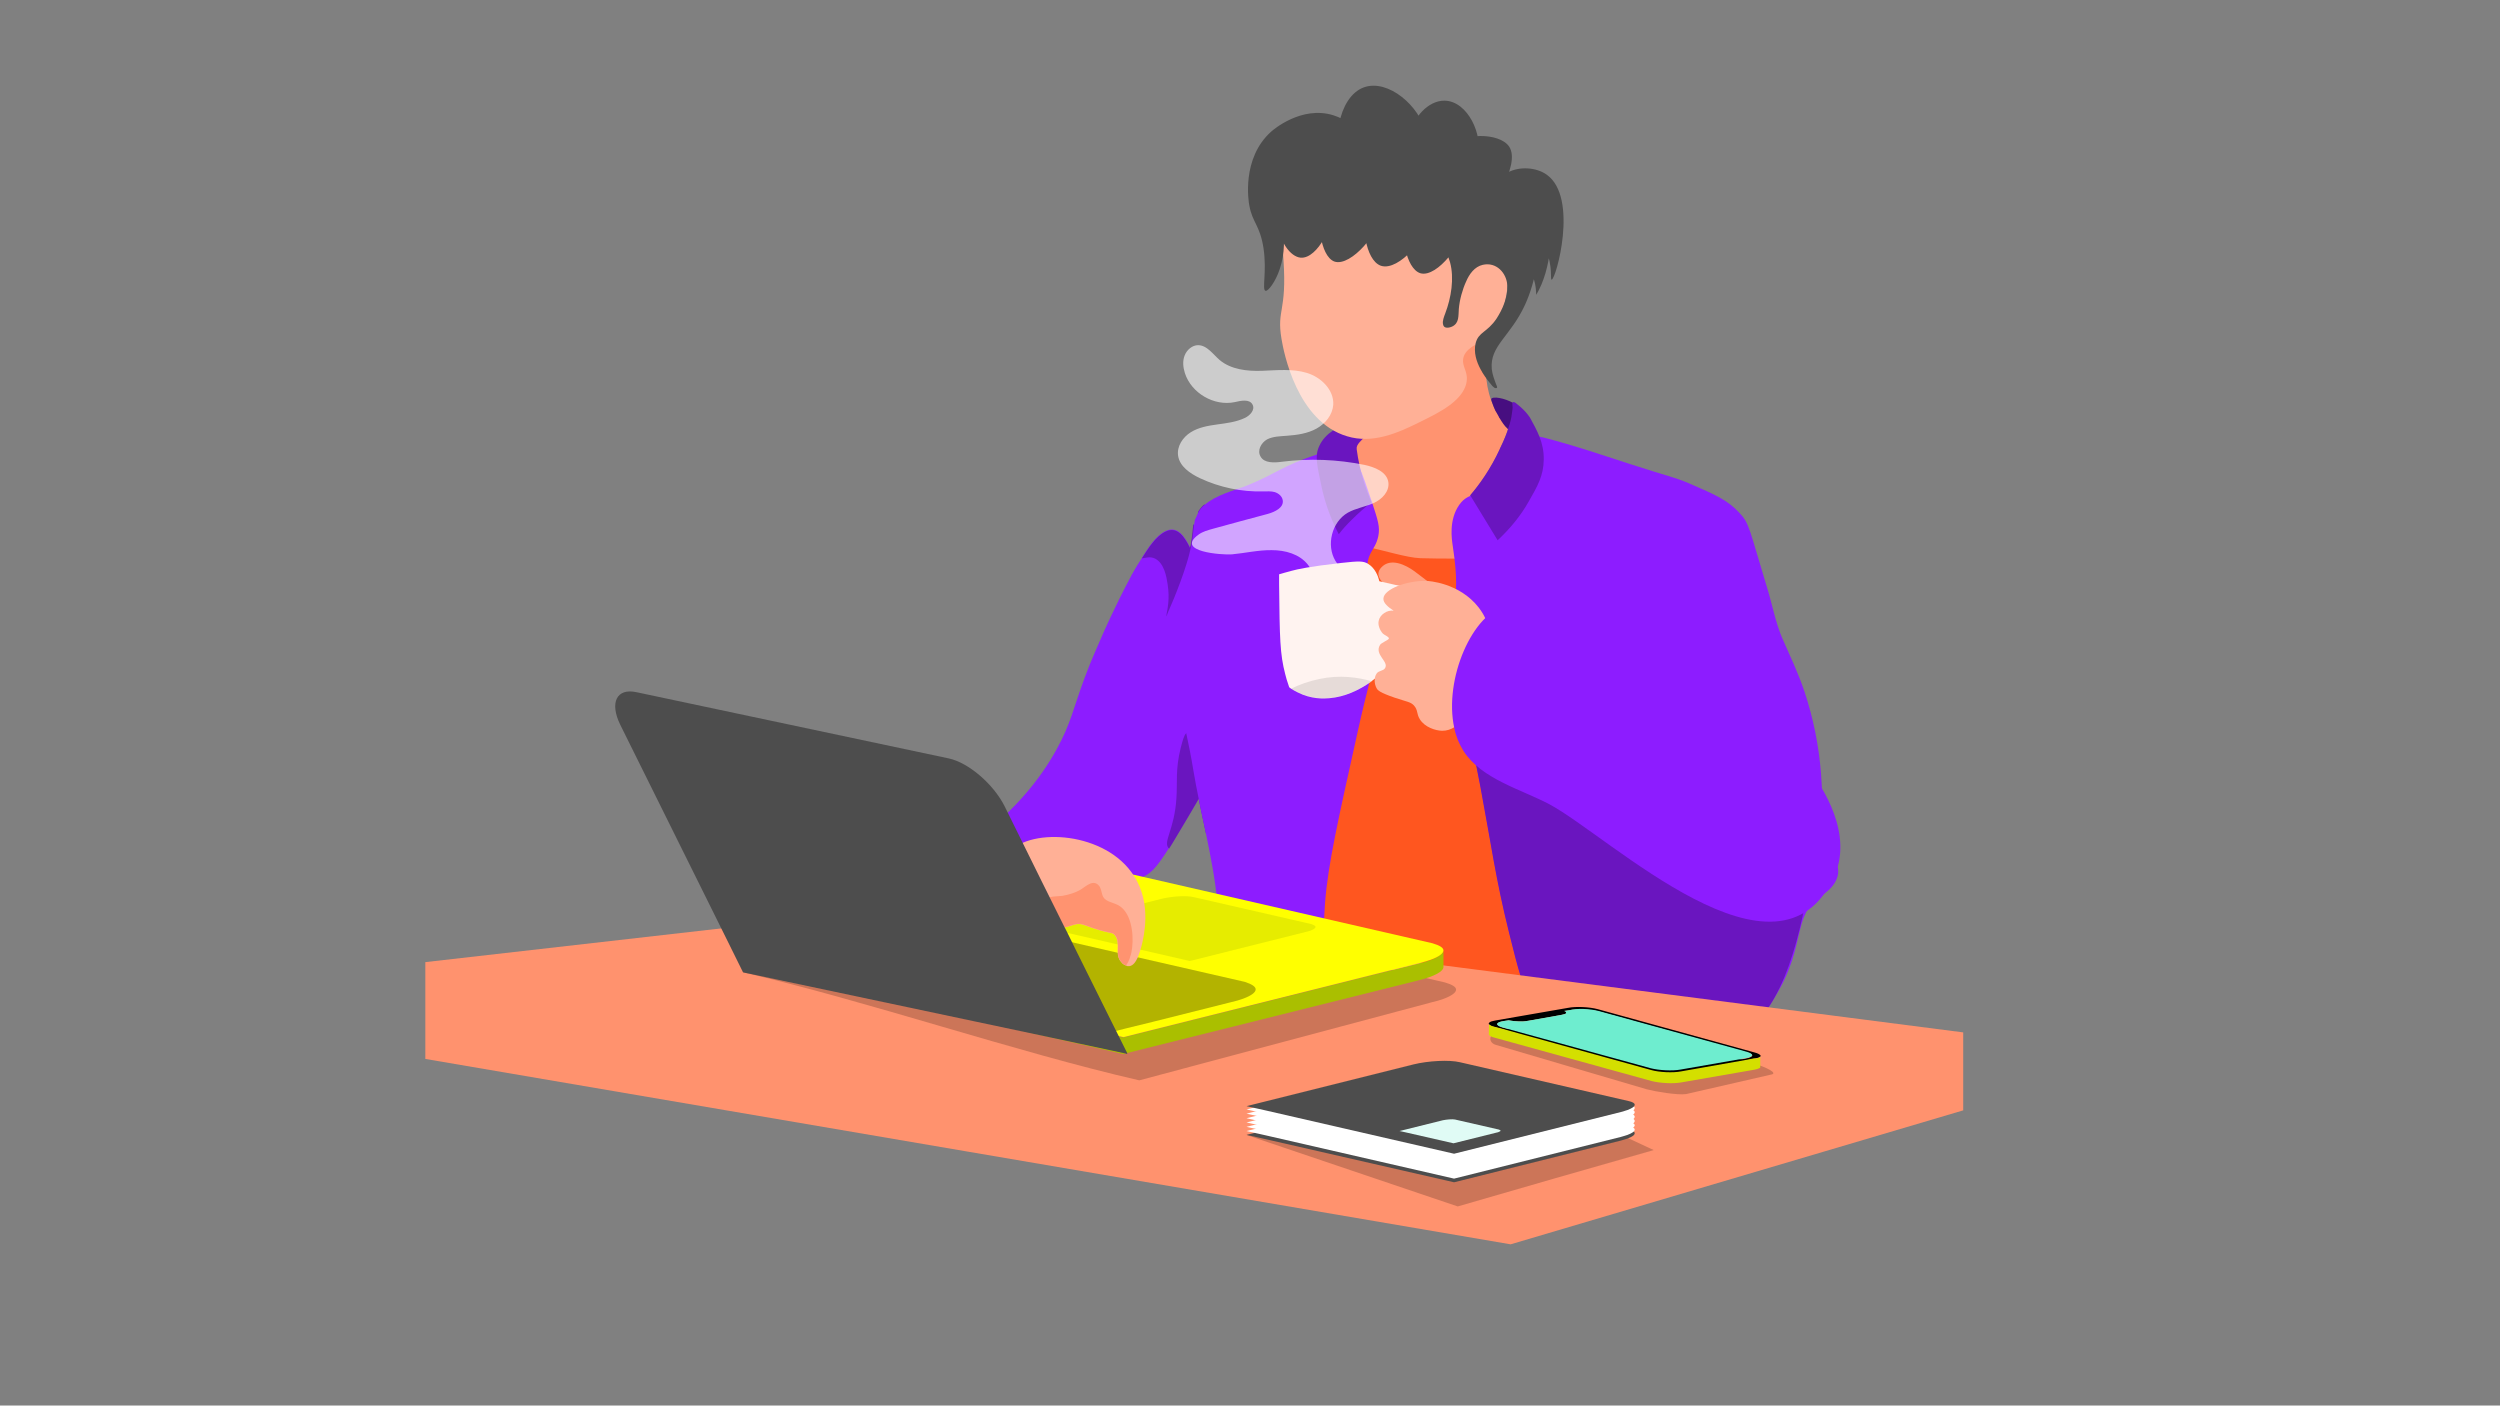 <?xml version="1.0" encoding="utf-8"?>
<!-- Generator: Adobe Illustrator 22.0.1, SVG Export Plug-In . SVG Version: 6.00 Build 0)  -->
<svg version="1.1" id="Camada_1" xmlns="http://www.w3.org/2000/svg" xmlns:xlink="http://www.w3.org/1999/xlink" x="0px" y="0px"
	 viewBox="0 0 1366 768" style="enable-background:new 0 0 1366 768;" xml:space="preserve">
<rect x="0" y="0" width="1366" height="768" fill="#808080" stroke="none"/>
<style type="text/css">
	.st0{display:none;fill:#269DC6;}
	.st1{display:none;fill:#29ABE2;}
	.st2{fill:#FF9370;}
	.st3{fill:#FF561F;}
	.st4{fill:#8D1CFF;}
	.st5{fill:#470E80;}
	.st6{fill:#6A15BF;}
	.st7{fill:#8C1AFF;}
	.st8{fill:#FFB096;}
	.st9{fill:#4D4D4D;}
	.st10{opacity:0.6;fill:#FFFFFF;enable-background:new    ;}
	.st11{fill:#FF9F80;}
	.st12{fill:#FFF3F0;}
	.st13{opacity:0.1;enable-background:new    ;}
	.st14{fill:#FF926E;}
	.st15{opacity:0.2;enable-background:new    ;}
	.st16{fill:#AABF00;}
	.st17{fill:#FFFF00;}
	.st18{opacity:0.3;enable-background:new    ;}
	.st19{opacity:0.3;fill:#AABF00;enable-background:new    ;}
	.st20{fill:none;}
	.st21{fill:#FFFFFF;}
	.st22{fill:#E0FBF5;}
	.st23{opacity:0.2;}
	.st24{fill:#6EEDCF;}
	.st25{display:none;}
	.st26{display:inline;fill:#FFFFFF;}
	.st27{display:inline;}
	.st28{fill:#D4DF00;}
</style>
<g id="ENFEITES">
	<polygon class="st0" points="1345.8,501.5 683,372.7 683,-75.9 1345.8,52.9 	"/>
	<polygon class="st1" points="20.2,503.4 683,374.6 683,-73.9 20.2,54.9 	"/>
</g>
<g id="PESCOÇO">
	<path class="st2" d="M837.9,316.1c-9,7.9-15.6,4.3-60.8,6.5c-38.6,1.9-49.2,5.1-53.7-1.9c-6.1-9.1,11-19.5,15.3-51.4
		c1.9-13.9,1.9-34.4,0.7-47.5c-0.4-4.5-1.4-17.4,4.2-31.8c0.4-1.1,0.9-2.3,1.4-3.4c10.7-19.6,47.3-28.6,61.4-15.9
		c11.3,10.1,0.9,27.4,8.4,48.1c1.1,3,2.6,6.1,4.6,9.2c1,1.4,1.9,2.8,2.8,4c0.6,0.7,1.2,1.4,1.9,2.2c-1.4,4.3-3.2,8.2-4.6,11.3v0.1
		c-5.1,11.2-11.3,19.6-16.2,25.3c5,8.1,10,16.4,15,24.6c14.1-13.1,23-28.9,25.3-44.2c0.6,1,1.3,2,1.9,3.3
		C855.5,273.3,853.5,302.5,837.9,316.1z"/>
</g>
<g id="roupa">
	<g id="Camada_9">
		<g>
			<path class="st3" d="M715.6,499.3c5.8,28.2,91.2,82.7,138.5,58.9c62.4-31.5,65.6-201.4-9.5-243.5c-20.7-11.6-45.6-8.9-68.5-9.7
				c-15.3-0.6-47.3-15.7-59.1-3.3c-11,11.3,12.1,35.2,10.4,85.3C726.7,408.4,726.2,423.2,715.6,499.3z"/>
		</g>
	</g>
	<g id="Camada_7">
		<path class="st4" d="M1004.1,478.6c-1.7,6.5-7.4,9.7-10,11.6c-14.3,10-7.8,26.4-22.8,52.1c-5.5,9.4-13.3,22.5-26.7,25.9
			c-9.7,2.4-16.4-3.5-27.7-5.3c-49.7-7.8-67-3.2-80.4-17.8c-4-4.3-6.7-14.9-11.8-35.4c-7.3-29.4-9.5-46.9-15.7-80
			c-3.8-19.9-4.5-21.2-6.1-29.3c-0.4-2.7-1.1-5.9-2-11c-12-70.3-1.4-53.7-7.1-91c-0.6-3.9-2.2-14.3,3.5-22.5
			c5.5-7.9,12.4-4.2,20.1-11.8c9.5-9.6,3.9-20.5,11.7-25.6c3-1.9,6.6-2,29.8,4.9c13.3,4,19.3,6.2,31.9,10.2
			c22.2,7.2,23.6,6.9,32.3,10.6c13.7,5.9,20.8,9,27.1,15.8c5.8,5.9,5.6,9.2,15.3,41c2.9,9.2,4.6,19.2,8.5,28.1
			c4.2,9.6,8.7,18.9,12,28.9c4.8,14.4,7.8,29.4,9,44.5c0.6,7.2,0.4,14.3,2,21.2c1.9,7.5,4.5,15,5.8,22.8
			C1003.7,472.4,1005,475.3,1004.1,478.6z"/>
		<path class="st5" d="M835.6,231.1c0.9,3.5-1.9,5.3-5.1,5.5c-5.8,0.3-8.5-3.8-11.1-8.1c-0.1-0.1-0.4-0.4-0.6-1.1
			c-1-1.7-1.4-2.6-1.7-2.9c-0.7-1.4-1.1-2.6-1.9-4.8c-0.4-1-0.4-1.4-0.4-1.7c0.7-1.6,7.3-0.6,12.4,2.4c1,0.4,1.6,1.1,2,1.4
			C831.1,224.1,834.9,227.7,835.6,231.1z"/>
		<path class="st6" d="M843.5,251.2c-0.1,8.8-3.5,14.6-8.2,22.8c-4.2,7.5-10,14.7-17,21.2c-5-8.1-10-16.4-15-24.6
			c5-5.8,11.1-14.3,16.2-25.3v-0.1c2.7-5.3,4.2-9.6,4.6-11.1c0,0,0-0.1,0.1-0.3c0.9-2.6,1.6-5.1,1.9-7.8c0.1-1.1,0.4-2.2,0.4-3.3
			c0-0.6-0.4-2.6,0.1-2.9c0.6-0.4,1.7,0.4,2.2,0.9c5.2,4,7.3,7.7,7.3,7.7C839.8,235.2,843.7,241.9,843.5,251.2z"/>
	</g>
	<g id="Camada_11">
		<path class="st4" d="M675.3,431.7c-3.5,3-5.8,2.4-11,3.8c0,0,4.9-17.3,3-18c-1-0.4-3.8,3.9-8.5,12.1c-1.2,2-2.6,4.2-4,6.8
			c-1.9,3.2-3.9,6.6-6.1,10.4c-4.2,6.9-7.3,12.4-10.1,16.8c-7.1,11.1-10.4,14.6-15.8,16c-6.3,1.9-7.5-1.3-19.6-1.1
			c-13.9,0.3-21.4,4.3-28.3,5.9c-10.2,2.3-26.3,0.6-50.7-19.2c29.2-19.5,44.5-40.1,53.1-55.7c7.9-14.3,9-22.1,15.4-39.3
			c3.5-9.5,6.6-16,10-24c0,0,6.5-14.9,15.2-31.2c0.4-1,1.1-1.9,1.6-2.9c0.9-1.6,2-3.5,4.5-7.3c0-0.1,0.1-0.1,0.1-0.3
			c3.2-4.9,7.2-11.6,12.7-14.3c6.7-3.3,10.7,3.4,13.4,8.9c0.6,1.2,1.1,2.3,1.4,3.3c1.7,3.6,3.3,7.4,4.9,11.1c0.4,0.7,0.6,1.4,1,2.3
			c1.6,3.8,3.2,7.7,4.6,11.6c6.5,16.6,11.7,33.5,15,50.8C677.5,378.4,686,422.6,675.3,431.7z"/>
		<path class="st6" d="M660.6,305.5c-1.1,2.9-2.4,5.8-3.9,8.4c-6.1,11.2-14.4,20.4-17.8,22.5c-0.6,0.4-1,0.4-1.2,0.4
			c-0.3-0.1-0.3-0.4-0.3-1.2l0,0c0.4-2.4,1.9-8.1,0.6-16.3c-0.6-4.2-1.9-11.6-6.9-14.1c-2.8-1.3-4.9-0.4-7.1-0.1
			c0-0.1,0.1-0.1,0.1-0.3c3.2-4.9,7.2-11.6,12.7-14.3c6.7-3.3,10.7,3.4,13.4,8.9c0.1-0.4,0.1-0.7,0.3-1.1c1.1-5.8,1.1-9.2,1.6-12
			c0.4,0.9,0.9,1.6,1.2,2.4c0.1-0.4,0.1-0.7,0.3-1.1c0.6-3.4,0.9-5.9,1.1-8.1c0.9-1.4,2-2.8,3.4-3.9c1.1,1.2,2,2.4,2.8,3.8
			C665.3,287,664.2,296.5,660.6,305.5z"/>
		<path class="st6" d="M659,455.7c-1.3-6.5-2.8-12.7-4-19.2c-1.9,3.2-3.9,6.6-6.1,10.4c-4.2,6.9-7.3,12.4-10.1,16.8
			c-3.8-3.5,2.9-9.8,4-27.6c0.6-9-0.6-15.6,2.3-27.3c1.1-4.2,1.9-7.2,3-8.1c0.3-0.3,0.4-0.4,0.7-0.4c3.8-0.4,7.9,16.8,10,29.4
			c0.3,1.7,0.4,3.2,0.7,4.6C661.4,446.3,660.3,452.5,659,455.7z"/>
	</g>
	<g id="Camada_10">
		<path class="st4" d="M750,363.3c-1.7,11.7-2.3,10.1-8.2,36.7c-10.7,48.2-16.2,72.3-17.8,93.4c-1.3,18.3,0.1,25.1-5.9,30.8
			c-10.2,9.4-32.9,7.1-44.2-4.9c-7.2-7.7-7.9-17.3-8.7-25.9c-1.2-12.7-3.6-25.1-6.2-37.6c-1.3-6.5-2.8-12.7-4-19.2
			c-1.1-5.1-2-10.4-2.9-15.4c-1.2-7.5-2.6-14.3-3.9-20.4c-5.9-28.7-11.4-42.7-12-53.6c-0.3-4,0.3-7.7,1.6-11.6l0,0
			c0.4-1,0.7-1.9,1.2-2.9c2.4-5.2,9.5-22.8,11.6-33.2c0.1-0.4,0.1-0.7,0.3-1.1c1.1-5.8,1.1-9.2,1.6-12c0.1-0.9,0.3-1.6,0.4-2.3
			c0.1-0.3,0.1-0.4,0.3-0.7c0,0,0.6-1.4,1.3-2.8c0.1-0.3,0.4-0.6,0.4-0.9c0.9-1.4,2-2.8,3.4-3.9c6.1-5.3,15.9-7.8,22.8-10.4
			c17.4-7.1,18.3-10.4,39.7-17.5c9-2.9,11.7-3,13-2.8c0,0,0.4,0.1,0.6,0.1c6.3,1.9,9.8,12.9,15.2,29c3.4,10.4,4.5,13.7,3.5,18.8
			c-1,4.5-2.4,5.8-4.3,9.5c-5.3,10.7,3.8,16.8,3.5,38.4C751.9,349.7,750.3,360.8,750,363.3z"/>
	</g>
	<g id="Camada_20">
	</g>
	<path class="st6" d="M720.8,243.8c-2.6,5.6-1,11,1.2,21.7c1.3,6.3,3.9,15.7,9.5,26.4c2-2.6,4.3-5.2,7.1-7.9
		c3.8-3.8,7.4-6.9,10.8-9.6c-3-6.9-6.5-16.8-8.1-28.9c0-0.1,0-0.1,0-0.1c-0.4-2.7,2.7-4.6,5.3-7.8c0.6-0.7,5-5.9,3.5-8.2
		c-0.6-1.1-2.3-1.1-3.9-1.2c-3.8-0.1-6.7,1.2-7.5,1.6C731.2,233.2,724.1,236.5,720.8,243.8z"/>
</g>
<g id="CABEÇA">
	<path class="st7" d="M852.2,74.2"/>
	<g>
		<path class="st8" d="M703.9,105.2c-6.2,10.4-3.6,20.2-2.6,37c1.9,28.4-3.8,26.7-1.1,42.9c1.2,7.4,8.5,45.2,35.9,53.3
			c13.9,4.2,27.5-1.7,39.7-7.8c9.2-4.6,26.1-12.1,25.7-24.4c-0.3-4.6-3.3-7.3-1.6-11.7c2-5.3,9.8-7.3,13.7-11.1
			c8.5-8.2,19.5-47.3-4.3-41.3c-7.1,1.9-11.6,9.8-10.8,16.8c-1.7-4.3,1.2-9.8,2-14.4c7.7-45.2-42.8-74.9-81.7-52.8
			C714.6,94.1,708.4,97.9,703.9,105.2z"/>
		<path class="st9" d="M698,121c1,11.2,7.1,19.3,12.7,19.8c9.5,0.7,18.9-19.7,15.2-23.8c-0.6-0.7-1.7-1.1-2.6-0.7
			c-4,1.9-2.3,23.6,5.8,26.6c9.2,3.2,26-17.6,22.8-23.2c-0.7-1.3-2.8-2-4-1.4c-4.3,2.2-2.2,23.8,6.6,26.9
			c10,3.4,26.6-17.3,23.6-22.5c-1.1-1.9-5.5-2.4-7.8-0.7c-5.8,4.2-2.3,24.8,5.8,27.3c9.4,2.7,24.3-18.3,21.4-22.5
			c-0.9-1.2-3.6-1.4-5.5-0.4c-5,3.2-1,12.7,0.3,16.9c2.4,8.8,0.6,19.5-2.6,27.9c-0.7,1.9-1.7,4.2-1.2,6.1c0.4,2.4,3.3,1.9,5,1.1
			c3.9-1.9,3.3-5.9,3.6-9.6c0.4-4.9,2-10.7,4-15c1.7-4,4.6-8.1,9.1-9.1c7.4-1.7,13.1,4.5,13.4,11.4c0.3,6.3-2.6,12.9-5.9,18
			c-5.2,7.7-9.8,7.2-11.4,13.4c-1.2,4.9,0.4,10.1,2.7,14.3c1.4,2.7,3.2,5.2,5.1,7.5c0.6,0.7,2,2.8,3.2,2.8c1.4,0,0.4-1.4,0.1-2.3
			c-1-2.7-2-5.3-2.3-8.2c-1.1-12.7,10.1-17.6,18.1-34.9c6.2-13.4,8.2-29.6,5.5-30.8c-2.2-0.9-5.2,3.3-5.6,5
			c-0.9,3.6,1.9,5.6,3.5,8.2c2,3.6,2.7,7.9,2.8,12c4.3-7.2,6.5-15.9,7.5-24.2c0.7-5.3,4.3-21.2-2.7-24.1c-3.2-1.3-6.8,1.7-7.4,5
			c-1.1,6.3,5.3,12.4,7.7,18c4.2,10.1,2.4,17,3.3,17c2.3,0.1,14.9-44.8-2.6-57.3c-5.8-4.2-15-4.6-21.1-1.4
			c-10.2,5.2-13.4,20.7-12.4,21.1c1.3,0.6,19.7-24.8,12.9-35.1c-5.5-8.1-26.6-7.1-29.4-0.7c-1.9,4.2,4,12.4,7.8,12
			c2.8-0.4,4.2-5.3,4.3-6.2c3.2-11.1-5.2-30-18-30.2c-9.1-0.1-17.3,9.5-18.8,18.5c-1.3,8.2,2.8,17.3,5.1,17c2.4-0.1,5.1-10,3.3-18.1
			c-3-14.3-20.4-29.4-33.6-24.7c-14.7,5.2-18.1,33.5-9.6,40.3c4.2,3.3,12,2.7,14-0.7c2.9-5.2-7.2-19.9-21.1-24.3
			c-17.5-5.5-33.1,8.1-33.9,8.8c-16.6,14.7-12.4,38.8-12.1,40.3c1.7,9.7,5.8,10.7,7.8,23.6c1.9,13.1-1,22.7,1.1,23.2
			c1.4,0.4,5.5-5,7.8-12c5.8-17.2-1.3-35.4-2.2-35.1C697,111.2,697,113.2,698,121z"/>
	</g>
</g>
<g id="FUMAÇA">
	<path class="st4" d="M585,241.8"/>
	<path class="st10" d="M724,322.1c-0.7-0.4-1.3-1-1.9-1.6c-3.2-3.5-4.6-8.4-7.5-12c-4.6-5.8-12.4-7.9-19.7-7.9
		c-7.3-0.1-14.4,1.6-21.8,2.3c-5.3,0.4-31.3-1.4-18.2-10.8c2.3-1.7,5.1-2.4,7.9-3.2c10-2.7,19.9-5.5,29.9-8.1
		c3.9-1.1,8.8-3.4,8.2-7.4c-0.3-2.2-2.2-3.8-4.3-4.5c-2-0.6-4.3-0.4-6.6-0.4c-11.8,0.3-23.6-2.2-34.3-7.2c-5.5-2.6-11.2-6.5-12-12.4
		c-0.7-5.1,2.6-10,6.9-12.7c4.3-2.7,9.5-3.6,14.6-4.3c5.1-0.7,10.2-1.3,14.9-3.5c2.9-1.3,5.8-4.5,4.3-7.3c-1.6-3.2-6.3-2.2-9.7-1.4
		c-11.3,2.4-23.8-4.9-27.3-15.9c-1-3.2-1.3-6.6-0.1-9.6c1.2-3.1,4.2-5.6,7.3-5.6c4.9,0,8.1,4.9,11.8,8.1c6.2,5.2,15,6.2,23.2,5.9
		s16.6-1.2,24.3,1.1c7.8,2.3,15,9.2,14.6,17.4c-0.4,5.6-4.3,10.4-9.2,13.1s-10.6,3.5-16.2,3.9c-3.6,0.3-7.5,0.3-10.8,2
		c-3.3,1.9-5.5,6.1-3.5,9.4c2,3.6,7.4,3.4,11.6,2.8c15-1.9,30.3-1.3,45.1,1.7c5.6,1.2,12.3,3.8,13.1,9.5c0.7,5-3.5,9.4-8.1,11.4
		c-4.5,2-9.7,2.8-14,5.2c-8.8,5-12,17.8-6.8,26.4c1.6,2.6,3.6,4.8,5,7.3c1.3,2.6,1.9,6.1,0.1,8.4C732.3,325.1,727.4,324.4,724,322.1
		z"/>
</g>
<g id="POLGAR">
	<path class="st11" d="M778,341.6c-5.1-1.4-6.3-7.8-8.9-11.7c-3.4-5.5-21.2-12.4-14.4-19.8c5.1-5.6,13.4-1.4,18.1,2
		c12.6,9.5,21.5,16.2,19.6,22.4C790.8,339.4,783.3,343.2,778,341.6z"/>
</g>
<g id="CANECA">
	<path class="st12" d="M777.9,331.3c-4.3,16.2-14.4,30.8-28.1,40.6c-0.1,0.1-0.4,0.3-0.4,0.4c-6.8,4.9-14.7,8.5-23,9.2
		c-3,0.3-10,0.6-17.4-3.2c-1.3-0.6-2.4-1.3-3.4-1.9c-0.4-0.3-0.9-0.6-1.2-0.9c-1.1-3.3-1.9-5.8-2.2-7.3c-2.8-10.8-3-19.2-3.3-48.9
		c0-1.3,0-4.2,0-5.5c1.6-0.4,3.9-1.2,6.8-1.9c3.3-0.9,9.4-2.3,27.1-4.3c9.8-1.1,12-1.1,14.6,0.4c4,2.4,5.6,6.8,6.3,9.6
		c6.6,1.6,11.8,2.7,15.6,3.3c4.2,0.6,7.2,1,8.7,3.3C779.4,326.4,778.4,329.3,777.9,331.3z"/>
	<path class="st13" d="M749.4,372.2c-6.8,4.9-14.7,8.5-23,9.2c-3,0.3-10,0.6-17.4-3.2c-1.3-0.6-2.4-1.3-3.4-1.9
		c4-2.2,10-4.2,15.3-5.3C732.1,368.6,742,370.1,749.4,372.2z"/>
</g>
<g id="BRACO_x5F_ESQ">
	<path class="st8" d="M761.5,333.7c-2.9-1.9-5.8-4.2-5.6-6.7c0.3-5.2,12.9-9.8,23.4-9.6c1,0,18.1,0.9,28.7,14.6
		c15,19.5,1.4,45.8-0.4,49.2c-2.3,4.5-9.5,18.3-19.7,18.1c-3.5-0.1-9.4-1.9-12.1-6.3c-1.9-3-0.9-4.9-3.2-7.5
		c-1.9-2-3.4-1.9-10.6-4.3c-8.1-2.8-9.2-4-9.8-5.1c-1.3-2.3-1.6-5.8,0-8.1c1.1-1.6,3.6-1.4,4.5-2.8c2.6-3.6-6.1-7.5-2.6-12.9
		c0.7-1.1,4.6-2.6,4.8-3.4c0.1-1-2.7-2-3.3-2.7c-1.6-1.7-2.8-4.6-2.3-6.9C753.9,335.8,758.1,333.1,761.5,333.7z"/>
	<path class="st6" d="M988.2,483.5c-4.8,28.9-15.9,77.5-43.6,83.8c-6.3,1.4-8.2-0.4-27.9-4.6c-50.8-10.7-67.4-3.5-80.4-17.8
		c-4-4.3-6.7-14.9-11.8-35.4c-7.3-29.4-9.5-46.9-15.7-80c-3.8-19.9-4.5-21.2-6.1-29.3c7.4,6.3,18.3,12.1,34.7,20.9
		c17.4,9.4,27.7,12,39,24.8c8.4,9.6,6.2,12.3,14.3,20.1c9.7,9.5,16.8,9.4,41.3,18.9c24.4,9.5,30.8,15,38.1,15.6
		c1.4,0.1,3.5,0.7,5.6-0.3c10.1-4.8,4.3-34.2,6.7-34.5C983.1,465.8,984.8,469.7,988.2,483.5z"/>
	<path class="st4" d="M1003.5,475.6c-0.4,1-0.7,1.9-1.1,2.8c-30.4,68.1-122.9-21.4-155.9-39c-15.3-8.1-37-13.7-46.8-29
		c-2.4-3.8-4.2-8.1-5.1-12.7c-5.8-26.6,10.1-63.2,28.7-66.7c7.2-1.3,12.4,2.7,24.1,10.2c1.9,1.1,28.6,15.6,82.3,44.4
		c42.9,23.1,48.1,21.5,58.2,34.2C992.4,425.3,1011.9,451.3,1003.5,475.6z"/>
</g>
<g id="PLANTAS">
	<g id="MESA">
		<g>
			<path class="st14" d="M1072.7,564.1v42.6c-82.5,24.4-164.8,48.8-247.3,73.2c-197.7-33.8-395.5-67.5-593-101.3v-52.9l287.8-32.8
				L1072.7,564.1z"/>
		</g>
	</g>
	<g id="objs_x5F_mesa">
		<g id="notebook">
			<g id="inf_x5F_note">
				<path class="st15" d="M795.6,540.7c0,1.6-2.3,3.4-6.9,5.1c-1.9,0.7-4,1.3-6.6,1.9l-159.6,42.6c-66.9-15.3-149.8-43.7-216.5-59
					l175.6-29.6c14.4-3.6,34.5-4.6,44.9-2.3l163,37.4C793.6,538,795.6,539.3,795.6,540.7z"/>
				<path class="st16" d="M788.7,519.3v9.1c0,2.3-4.6,5-13.4,7.2l-161.6,40.3l-200.6-45.9l18.9-4.8l181.6,41.7l161.5-40.4
					c2.6-0.6,4.8-1.3,6.6-1.9C786.3,522.7,788.7,520.9,788.7,519.3z"/>
				<path class="st17" d="M788.7,519.3c0,1.6-2.3,3.4-6.9,5.1c-1.9,0.7-4,1.3-6.6,1.9l-161.4,40.4L432.3,525l-18.9-4.3l161.4-40.4
					c14.4-3.6,34.5-4.6,44.9-2.3l163,37.4C786.8,516.6,788.7,517.9,788.7,519.3z"/>
				<path class="st18" d="M686.1,540.6c0,1.6-2.3,3.4-6.9,5.1c-1.9,0.7-4,1.3-6.6,1.9l-43,10.8l-14.3,3.5l-18.9,4.8l-0.4,0.1
					l-167.5-35.7l-8.2-16.6l52-13c14.4-3.6,34.5-4.6,44.9-2.3l2.2,0.4l91.8,21.1l69,15.8C684.1,537.8,686.1,539.1,686.1,540.6z"/>
				<path class="st19" d="M718.8,506.5c0,0.6-1,1.3-2.7,2c-0.7,0.3-1.6,0.4-2.6,0.7l-63.4,15.9l-71.4-16.4l-7.4-1.7l63.4-15.9
					c5.8-1.4,13.6-1.9,17.6-0.9l64.1,14.7C718.1,505.5,718.8,505.9,718.8,506.5z"/>
				<line class="st20" x1="788.7" y1="560.1" x2="788.7" y2="552.3"/>
				<line class="st20" x1="788.7" y1="543.3" x2="788.7" y2="538.5"/>
			</g>
			<g id="book">
				<path class="st15" d="M903.6,628.4c-35.8,10.2-71.4,20.4-107.1,30.8c-38.4-13-76.8-26-115.3-39c29.6-4.5,59.9-9.7,91.2-15.8
					c18.8-3.6,37.2-7.4,55.2-11.4C852.8,604.7,878.2,616.6,903.6,628.4z"/>
				<path class="st9" d="M893.2,619.2c0,1-1.3,1.9-3.9,2.9c-1.1,0.4-2.3,0.7-3.6,1.1L794.5,646l-102.7-23.5l-10.7-2.4l91.2-22.8
					c8.1-2,19.6-2.6,25.4-1.2l92.1,21.2C892.1,617.6,893.2,618.4,893.2,619.2z"/>
				<path class="st21" d="M893.2,612.5c0,1-1.3,1.9-3.9,2.9c-1.1,0.4-2.3,0.7-3.6,1.1l-91.2,22.8l-102.7-23.6l-10.7-2.4l91.2-22.8
					c8.1-2,19.6-2.6,25.4-1.2l92.1,21.2C892.1,610.9,893.2,611.6,893.2,612.5z"/>
				<path class="st21" d="M893.2,610.2c0,1-1.3,1.9-3.9,2.9c-1.1,0.4-2.3,0.7-3.6,1.1L794.5,637l-102.7-23.6l-10.7-2.4l91.2-22.8
					c8.1-2,19.6-2.6,25.4-1.2l92.1,21.2C892.1,608.6,893.2,609.3,893.2,610.2z"/>
				<path class="st21" d="M893.2,607.7c0,1-1.3,1.9-3.9,2.9c-1.1,0.4-2.3,0.7-3.6,1.1l-91.2,22.8l-102.7-23.6l-10.7-2.4l91.2-22.8
					c8.1-2,19.6-2.6,25.4-1.2l92.1,21.2C892.1,606.1,893.2,606.9,893.2,607.7z"/>
				<path class="st21" d="M893.2,605.4c0,1-1.3,1.9-3.9,2.9c-1.1,0.4-2.3,0.7-3.6,1.1l-91.2,22.8l-102.7-23.6l-10.7-2.4l91.2-22.8
					c8.1-2,19.6-2.6,25.4-1.2l92.1,21.2C892.1,603.8,893.2,604.5,893.2,605.4z"/>
				<path class="st21" d="M893.2,614.8c0,1-1.3,1.9-3.9,2.9c-1.1,0.4-2.3,0.7-3.6,1.1l-91.2,22.8l-102.7-23.5l-10.7-2.4l91.2-22.8
					c8.1-2,19.6-2.6,25.4-1.2l92.1,21.2C892.1,613.2,893.2,614.1,893.2,614.8z"/>
				<path class="st21" d="M893.2,617.2c0,1-1.3,1.9-3.9,2.9c-1.1,0.4-2.3,0.7-3.6,1.1L794.5,644l-102.7-23.6l-10.7-2.4l91.2-22.8
					c8.1-2,19.6-2.6,25.4-1.2l92.1,21.2C892.1,615.7,893.2,616.4,893.2,617.2z"/>
				<path class="st9" d="M893.2,603.6c0,1-1.3,1.9-3.9,2.9c-1.1,0.4-2.3,0.7-3.6,1.1l-91.2,22.8l-102.7-23.6l-10.7-2.4l91.2-22.8
					c8.1-2,19.6-2.6,25.4-1.2l92.1,21.2C892.1,602.1,893.2,602.8,893.2,603.6z"/>
				<path class="st22" d="M819.9,617.8c0,0.3-0.4,0.4-1,0.7c-0.3,0.1-0.6,0.3-1,0.3l-23.7,5.9l-26.7-6.1l-2.8-0.6l23.7-5.9
					c2-0.4,5.1-0.7,6.6-0.4l24,5.5C819.5,617.4,819.9,617.6,819.9,617.8z"/>
				<line class="st20" x1="948.8" y1="663.7" x2="948.8" y2="655.9"/>
				<line class="st20" x1="948.8" y1="647" x2="948.8" y2="642.2"/>
				<path d="M894.5,679.3"/>
			</g>
			<g id="MAODIR">
				<g id="Camada_18">
					<path class="st8" d="M623.8,516.6c-0.9,3.2-2.7,10.8-6.7,11.3c-0.7,0.1-1.3,0-1.9-0.3c-1.2-0.4-2.2-1.3-2.4-1.7
						c-4.3-4.3,0-10.8-3.8-15c-1.3-1.6-1.7-0.4-12-3.8c-5.3-1.9-6.1-2.3-8.2-2.2c-2.7,0.3-3.9,1.3-8.5,2.2c-0.4,0.1-1.7,0.4-3.3,0.9
						c-0.9,0.3-1.9,0.6-3,1.2c-4.5,2.4-8.1,6.5-10.2,11.1c-1.1,2.3-1.9,4.9-2.4,7.3c-0.9,4,1.2,13.3-4.6,14.3
						c-1.9,0.4-3.9-0.4-5.8-1c-6.3-2.3-24.1-5.2-27.1-11.2c-2.6-5-0.3-10.7,3-18.9c4.6-11.3,10.2-12.3,16.4-23
						c7.2-12.4,3.3-16.6,8.2-22.2c12-13.6,52.8-11.2,68.1,13C629.5,493.8,624.9,512.1,623.8,516.6z"/>
				</g>
				<path class="st2" d="M618.6,517.9c-0.3,1.7-0.4,3.2-1,4.6c-0.4,1.7-1.2,3.4-2.3,5c-1.2-0.4-2.2-1.3-2.4-1.7
					c-4.3-4.3,0-10.8-3.8-15c-1.3-1.6-1.7-0.4-12-3.8c-5.3-1.9-6.1-2.3-8.2-2.2c-2.7,0.3-3.9,1.3-8.5,2.2c-0.4,0.1-1.7,0.4-3.3,0.9
					c-0.9,0.3-1.9,0.6-3,1.2c-4.5,2.4-8.1,6.5-10.2,11.1c-0.4-0.6-0.6-1.2-0.7-1.6c-1.4-5,4.2-9.6,7.1-17.4c0.6-1.9,0.9-3,1-4
					c0.4-3-0.4-3.9,0-5.1c1-2.8,6.8-2.2,9.1-2.6c3.5-0.6,7.2-1.7,10.2-3.5c2.8-1.7,6.8-5.9,10-1.9c1,1.3,1.2,3.2,1.7,4.8
					c1.2,3.9,5.3,3.9,8.5,5.6C617.8,498,619.6,509.5,618.6,517.9z"/>
			</g>
			<g id="SUP_x5F_note">
				<path class="st9" d="M615.9,575.9l-1.1-0.3l-26.1-5.6l-15-3.2L406,531.3l-8.2-16.6L338.9,396c-5.9-12.1-2-20.1,8.8-17.8
					l170.7,36.2c10.8,2.3,24.4,14,30.5,26.1l20.4,41.3l12,24.1l1.7,3.3l5.8,11.8l18.6,37.4l3.9,7.8l4.6,9.2L615.9,575.9z"/>
			</g>
		</g>
	</g>
</g>
<g id="Camada_25">
	<g>
		<polygon points="851,560.6 850.9,560.6 850.9,560.6 		"/>
		<g id="celular_2_">
			<g>
				<path d="M855.6,559C855.6,559,855.6,559.1,855.6,559L855.6,559C855.6,559.1,855.6,559,855.6,559z M855.6,558.9L855.6,558.9
					L855.6,558.9L855.6,558.9z M855.6,559C855.6,559,855.6,559.1,855.6,559L855.6,559C855.6,559.1,855.6,559,855.6,559z
					 M855.6,558.9L855.6,558.9L855.6,558.9L855.6,558.9z M855.6,559C855.6,559,855.6,559.1,855.6,559L855.6,559
					C855.6,559.1,855.6,559,855.6,559z M855.6,558.9L855.6,558.9L855.6,558.9L855.6,558.9z"/>
				<path d="M873,557.3c-4.5-1.2-11.8-1.6-16.4-0.7l-32.9,5.8l-2,0.4l80.9,22.4c4.3,1.2,11.8,1.6,16.3,0.7l35.1-6.2l-2.4-0.7
					L873,557.3z"/>
				<path d="M855.6,559.1L855.6,559.1L855.6,559.1C855.6,559,855.6,559.1,855.6,559.1z"/>
				<path d="M855.6,558.9L855.6,558.9L855.6,558.9L855.6,558.9z"/>
				<path d="M854.2,558L854.2,558C854.3,558,854.3,558,854.2,558L854.2,558L854.2,558z"/>
				<polygon points="850.9,560.6 851,560.6 851,560.6 				"/>
				<path d="M824.2,563.2L824.2,563.2c0.4,0,0.7,0.1,1.1,0.3C825,563.5,824.6,563.4,824.2,563.2z"/>
				<path class="st20" d="M813.6,564.7v0.9C813.4,565.3,813.4,565,813.6,564.7z"/>
				<path d="M825.3,563.5c-0.4,0-0.7-0.1-1.1-0.3l0,0C824.6,563.4,825,563.4,825.3,563.5z"/>
				<path d="M829.5,563.8c0.7,0,1.4,0,2.2,0C831,563.8,830.2,563.8,829.5,563.8z"/>
				<path d="M827.3,563.7c0.7,0.1,1.4,0.1,2.2,0.1C828.8,563.8,828.1,563.7,827.3,563.7z"/>
				<path d="M831.8,563.8c0.6,0,1.3,0,1.9-0.1C833.1,563.7,832.5,563.8,831.8,563.8z"/>
				<path d="M851,560.6L851,560.6L851,560.6z"/>
				<path d="M855.6,559.1L855.6,559.1C855.6,559.1,855.6,559,855.6,559.1C855.6,559,855.6,559.1,855.6,559.1z"/>
				<path d="M855.6,559L855.6,559L855.6,559L855.6,559z"/>
				<path d="M855.6,558.9L855.6,558.9L855.6,558.9L855.6,558.9z"/>
				<path d="M854.4,558L854.4,558L854.4,558C854.3,558,854.3,558,854.4,558z"/>
				<polygon points="851,560.6 850.9,560.6 850.9,560.6 				"/>
				<path d="M854.3,558L854.3,558C854.3,558,854.2,558,854.3,558L854.3,558z"/>
			</g>
		</g>
	</g>
	<g class="st23">
		<path d="M852,561.4L852,561.4L852,561.4z"/>
		<g id="celular_3_">
			<g>
				<path d="M856.6,559.8C856.7,559.8,856.7,559.8,856.6,559.8L856.6,559.8C856.7,559.8,856.7,559.8,856.6,559.8z M856.6,559.6
					L856.6,559.6L856.6,559.6L856.6,559.6z M856.6,559.8C856.7,559.8,856.7,559.8,856.6,559.8L856.6,559.8
					C856.7,559.8,856.7,559.8,856.6,559.8z M856.6,559.6L856.6,559.6L856.6,559.6L856.6,559.6z M856.6,559.8
					C856.7,559.8,856.7,559.8,856.6,559.8L856.6,559.8C856.7,559.8,856.7,559.8,856.6,559.8z M856.6,559.6L856.6,559.6L856.6,559.6
					L856.6,559.6z"/>
				<path d="M959.8,581.6L874,557.9c-4.5-1.2-11.8-1.6-16.4-0.7l-39.7,6.9c-4.6,0.9-4.8,5.8-0.3,6.9l82.2,24.2
					c4.5,1.2,16.9,3.3,21.5,2.6l46.2-10.6C972.3,586.5,964.2,582.9,959.8,581.6z M825.2,564L825.2,564c0.4,0,0.7,0.1,1.1,0.3
					C825.9,564.1,825.6,564.1,825.2,564z M851.9,561.4L851.9,561.4L851.9,561.4L851.9,561.4L851.9,561.4z M855.2,558.8L855.2,558.8
					L855.2,558.8L855.2,558.8L855.2,558.8z M856.6,559.6L856.6,559.6L856.6,559.6L856.6,559.6z M856.7,559.8
					C856.7,559.8,856.7,559.8,856.7,559.8C856.7,559.8,856.7,559.8,856.7,559.8L856.7,559.8z"/>
				<path d="M826.3,564.2c-0.4,0-0.7-0.1-1.1-0.3l0,0C825.6,564.1,825.9,564.1,826.3,564.2z"/>
				<path d="M830.4,564.5c0.7,0,1.4,0,2.2,0C831.9,564.5,831.2,564.5,830.4,564.5z"/>
				<path d="M828.2,564.4c0.7,0.1,1.4,0.1,2.2,0.1C829.7,564.5,829,564.4,828.2,564.4z"/>
				<path d="M832.9,564.5c0.6,0,1.3,0,1.9-0.1C834.1,564.4,833.5,564.5,832.9,564.5z"/>
				<path d="M852,561.4L852,561.4L852,561.4z"/>
				<path d="M856.7,559.8L856.7,559.8C856.7,559.8,856.7,559.8,856.7,559.8C856.7,559.8,856.7,559.8,856.7,559.8z"/>
				<path d="M856.7,559.8L856.7,559.8L856.7,559.8L856.7,559.8z"/>
				<path d="M856.6,559.6L856.6,559.6L856.6,559.6L856.6,559.6z"/>
				<path d="M855.4,558.8L855.4,558.8L855.4,558.8L855.4,558.8z"/>
				<path d="M852,561.4L852,561.4L852,561.4z"/>
				<path d="M855.2,558.8L855.2,558.8L855.2,558.8L855.2,558.8z"/>
			</g>
		</g>
	</g>
	<g>
		<polygon class="st21" points="851,554.9 851,554.9 850.9,554.9 850.9,554.9 		"/>
		<g id="celular">
			<g>
				<path d="M855.6,553L855.6,553L855.6,553L855.6,553z M855.6,553.1L855.6,553.1L855.6,553.1L855.6,553.1z M855.6,553.3
					L855.6,553.3L855.6,553.3L855.6,553.3z M854.8,552.4C854.8,552.4,854.9,552.4,854.8,552.4C854.9,552.5,854.9,552.4,854.8,552.4
					L854.8,552.4L854.8,552.4z M854.8,552.4C854.8,552.4,854.9,552.4,854.8,552.4C854.9,552.5,854.9,552.4,854.8,552.4L854.8,552.4
					L854.8,552.4z M855.6,553L855.6,553L855.6,553L855.6,553z M855.6,553.1L855.6,553.1L855.6,553.1L855.6,553.1z M855.6,553.3
					L855.6,553.3L855.6,553.3L855.6,553.3z M854.8,552.4C854.8,552.4,854.9,552.4,854.8,552.4C854.9,552.5,854.9,552.4,854.8,552.4
					L854.8,552.4L854.8,552.4z M855.6,553L855.6,553L855.6,553L855.6,553z M855.6,553.1L855.6,553.1L855.6,553.1L855.6,553.1z
					 M855.6,553.3L855.6,553.3L855.6,553.3L855.6,553.3z"/>
				<path d="M855.4,553.7c-0.4,0.3-1.1,0.6-2.2,0.7l-18.6,3.3c-2.9,0.4-7.3,0.4-10.4-0.3l0,0c3.2,0.6,7.5,0.9,10.4,0.3l18.6-3.3
					C854.3,554.3,855.1,554,855.4,553.7z"/>
				<path d="M855.6,553.1C855.6,553.3,855.6,553.3,855.6,553.1L855.6,553.1C855.6,553.3,855.6,553.3,855.6,553.1z"/>
				<path d="M855.6,553.1L855.6,553.1L855.6,553.1L855.6,553.1z"/>
				<path d="M855.6,553L855.6,553L855.6,553L855.6,553z"/>
				<path d="M854.8,552.4C854.8,552.4,854.9,552.4,854.8,552.4C854.9,552.4,854.9,552.4,854.8,552.4
					C854.9,552.5,854.9,552.4,854.8,552.4z"/>
				<path d="M854.3,552.1L854.3,552.1L854.3,552.1L854.3,552.1z"/>
				<path d="M961.8,576.5c-0.4-0.4-1.4-1-3-1.4L873,551.4c-4.5-1.2-11.8-1.6-16.3-0.7l-39.7,6.9c-1.6,0.3-2.7,0.6-3.2,1.1
					c-0.1,0.1-0.3,0.3-0.3,0.4c-0.1,0.1-0.1,0.4,0,0.4c0,0.1,0.1,0.3,0.3,0.4c0.4,0.4,1.4,1,2.9,1.3l4.9,1.3l80.9,22.4
					c4.3,1.2,11.8,1.6,16.3,0.7l35.1-6.2l4.6-0.9c1.7-0.4,2.8-0.7,3.3-1.2C962.1,577.2,962.1,576.8,961.8,576.5z M953.9,578.4
					l-35.5,6.2c-4.6,0.9-12,0.4-16.3-0.7l-80.7-22.4c-4.5-1.2-4.3-2.9,0.3-3.6l2.7-0.4l0,0c1.9,0.4,4.2,0.6,6.5,0.6
					c0.7,0,1.4,0,2-0.1l0,0c0.4,0,0.6,0,1-0.1c0.4,0,0.6-0.1,1-0.1l13.1-2.3l3.2-0.6l0,0l0,0l0,0l0,0l2.2-0.4
					c1.1-0.3,1.9-0.4,2.2-0.7l0.1-0.1l0.1-0.1v-0.4l0,0v-0.1l0,0c0,0,0,0,0-0.1l0,0c-0.1-0.1-0.3-0.4-0.4-0.4h-0.1l0,0
					c0,0,0,0-0.1,0l0,0l0,0c0,0-0.1,0-0.1-0.1c-0.1,0-0.1-0.1-0.3-0.1h-0.1l2.8-0.4c4.6-0.9,12-0.4,16.3,0.7l80.7,22.4
					C958.5,576,958.5,577.5,953.9,578.4z"/>
				<path class="st24" d="M873.4,552.4l80.7,22.2c4.5,1.2,4.3,2.9-0.3,3.6l-35.5,6.2c-4.6,0.9-12,0.4-16.3-0.7l-80.7-22.2
					c-4.5-1.2-4.3-2.9,0.3-3.6l2.7-0.4l0,0l0,0c3.2,0.6,7.5,0.9,10.4,0.3l18.6-3.3c1.1-0.3,1.9-0.4,2.2-0.7l0.1-0.1l0.1-0.1v-0.3
					l0,0v-0.1l0,0v-0.1l0,0l0,0c-0.1-0.1-0.3-0.4-0.4-0.4c0,0,0,0-0.1,0l0,0c0,0-0.1,0-0.1-0.1c0,0,0,0-0.1,0c0,0-0.1,0-0.1-0.1
					c-0.1,0-0.1-0.1-0.3-0.1h-0.1l0,0l0,0l2.8-0.4C861.6,550.8,868.9,551.2,873.4,552.4z"/>
				<path d="M854.8,552.4L854.8,552.4c0.1,0.1,0.1,0.1,0.3,0.1C854.9,552.5,854.9,552.4,854.8,552.4L854.8,552.4z"/>
			</g>
		</g>
	</g>
	<g class="st25">
		<path class="st26" d="M709.1,1478.5H484.7c-71.9,0-130.1-58.3-130.1-130.1V710.8c0-71.9,58.3-130.1,130.1-130.1h224.4
			c71.9,0,130.1,58.3,130.1,130.1v637.6C839.1,1420.2,781,1478.5,709.1,1478.5z"/>
		<g id="celular_1_" class="st27">
			<g>
				<path d="M767.9,579.7H427.3c-39.3,0-71.2,31.9-71.2,71.2v756.6c0,39.3,31.9,71.2,71.2,71.2h340.7c39.3,0,71.2-31.9,71.2-71.2
					V650.8C839.1,611.5,807.2,579.7,767.9,579.7z M821,1385.4c0,39.3-31.9,71.2-71.2,71.2H445.3c-39.3,0-71.2-31.9-71.2-71.2V672.5
					c0-39.3,31.9-71.2,71.2-71.2h22.8c3.9,23.6,24.4,41.6,49.1,41.6h159.3c24.7,0,45.2-18,49.1-41.6h24c39.3,0,71.2,31.9,71.2,71.2
					V1385.4z"/>
				<path class="st21" d="M725.9,601.5c-4,23.6-24.4,41.6-49.1,41.6H517.4c-24.7,0-45.2-18-49.1-41.6H725.9z"/>
				<path d="M726.6,580.1v13c0,2.8-0.3,5.6-0.7,8.2c-4,23.6-24.4,41.6-49.1,41.6H517.4c-24.7,0-45.2-18-49.1-41.6
					c-0.4-2.7-0.7-5.5-0.7-8.2v-13H726.6z"/>
			</g>
		</g>
	</g>
	<line class="st20" x1="813.6" y1="565.5" x2="813.4" y2="570.4"/>
	<path class="st28" d="M961.8,577.5v5.8c-0.4,0.4-1.6,0.9-3.3,1.2l-39.7,6.9c-4.6,0.9-12,0.4-16.3-0.7l-85.8-23.7
		c-1.7-0.4-2.8-1-3.2-1.6v-0.9l0.1-4.8c0.4,0.4,1.4,1,2.9,1.3l4.9,1.3l80.9,22.4c4.3,1.2,11.8,1.6,16.3,0.7l35.1-6.2l4.6-0.9
		C960.2,578.4,961.3,578.1,961.8,577.5z"/>
	<polyline class="st20" points="961.8,577.5 961.8,576.5 961.8,574.6 	"/>
</g>
</svg>
